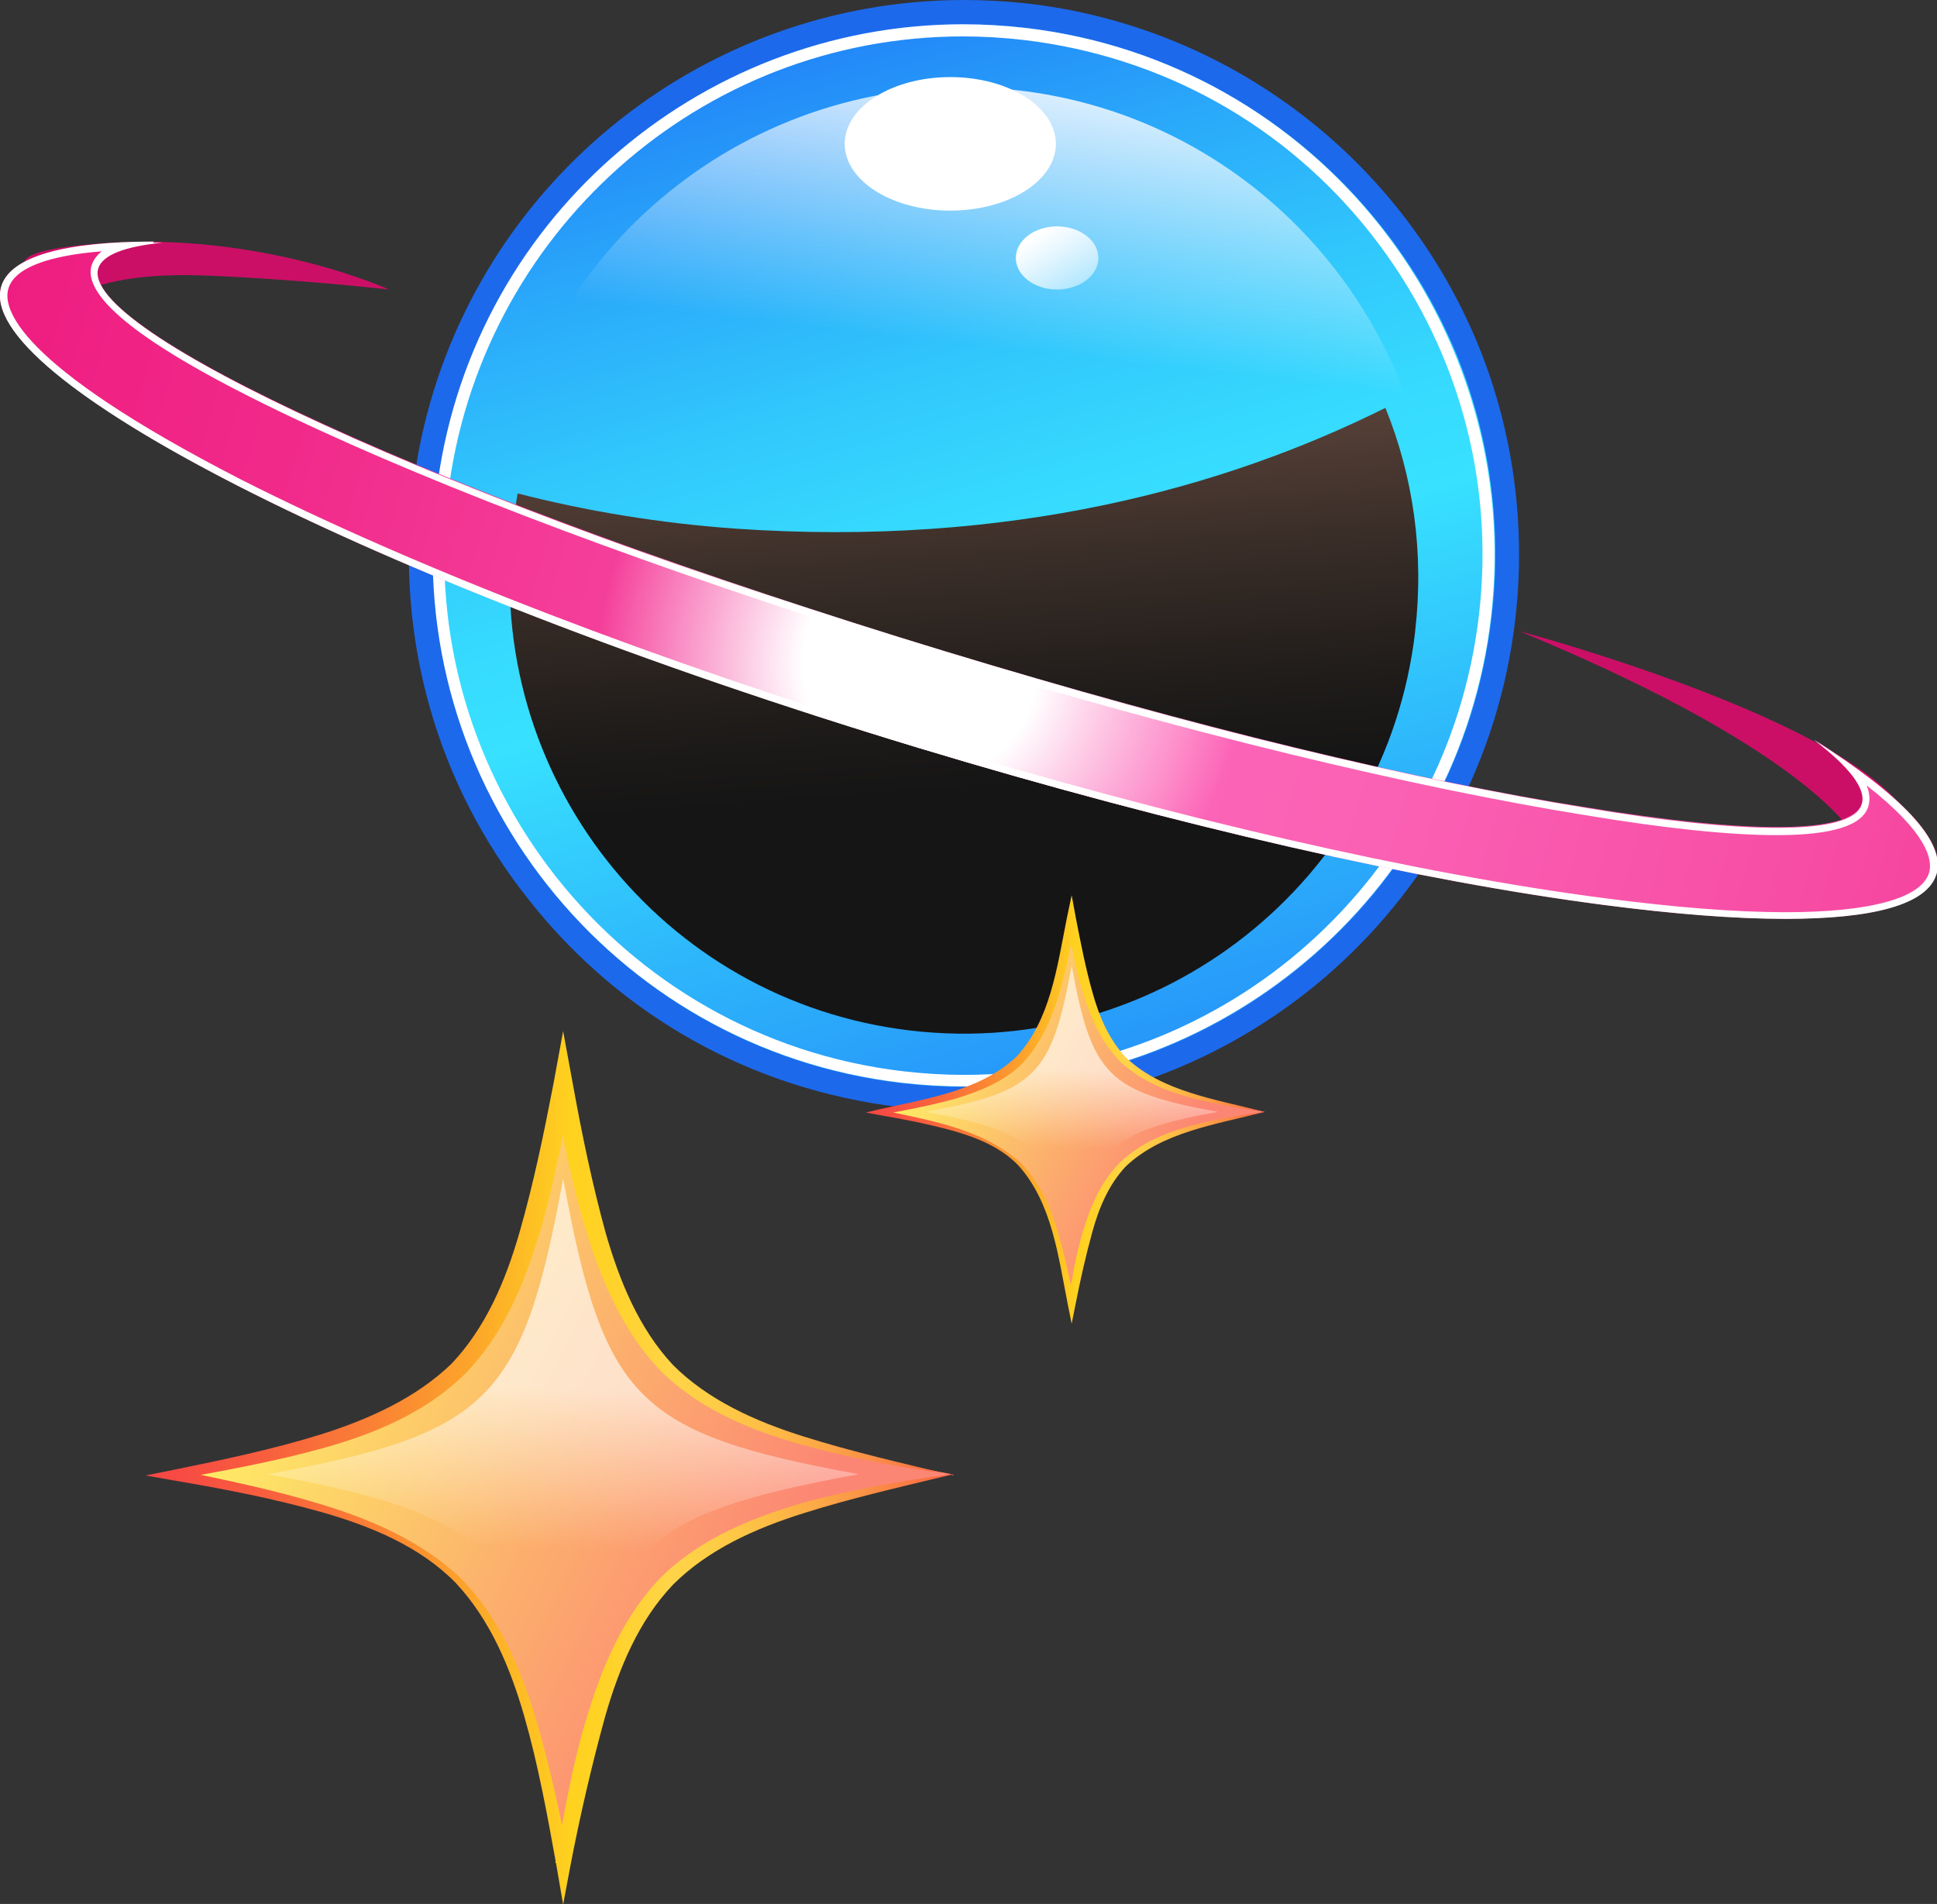 <?xml version="1.0" encoding="UTF-8"?>
<svg xmlns="http://www.w3.org/2000/svg" xmlns:xlink="http://www.w3.org/1999/xlink" viewBox="0 0 31.92 31.37">
  <rect x="0" y="0" width="31.92" height="31.37" fill="#333333" stroke="none"/>
  <defs>
    <style>
      .cls-1 {
        fill: url(#linear-gradient-8);
      }

      .cls-2 {
        fill: url(#linear-gradient-7);
      }

      .cls-3 {
        fill: url(#linear-gradient-6);
      }

      .cls-4 {
        fill: url(#linear-gradient-9);
      }

      .cls-5 {
        fill: url(#linear-gradient);
      }

      .cls-6 {
        isolation: isolate;
      }

      .cls-7 {
        fill: url(#radial-gradient);
      }

      .cls-7, .cls-8, .cls-9, .cls-10, .cls-11, .cls-12, .cls-13 {
        mix-blend-mode: overlay;
      }

      .cls-8 {
        fill: url(#linear-gradient-2);
      }

      .cls-9 {
        fill: url(#linear-gradient-3);
      }

      .cls-10 {
        fill: url(#linear-gradient-4);
      }

      .cls-11 {
        fill: url(#linear-gradient-5);
      }

      .cls-14 {
        fill: #fff;
      }

      .cls-15 {
        fill: url(#linear-gradient-10);
      }

      .cls-16 {
        fill: url(#linear-gradient-11);
      }

      .cls-17 {
        fill: url(#linear-gradient-12);
      }

      .cls-13 {
        opacity: .64;
      }

      .cls-18 {
        fill: #1d69eb;
      }

      .cls-19 {
        fill: #cc0f66;
      }
    </style>
    <linearGradient id="linear-gradient" x1="19.73" y1="22.68" x2="13.14" y2="-.51" gradientUnits="userSpaceOnUse">
      <stop offset="0" stop-color="#207df7"/>
      <stop offset=".09" stop-color="#2183f7"/>
      <stop offset=".22" stop-color="#2696f9"/>
      <stop offset=".36" stop-color="#2db4fb"/>
      <stop offset=".53" stop-color="#37defe"/>
      <stop offset=".54" stop-color="#38e1ff"/>
      <stop offset=".61" stop-color="#36dafe"/>
      <stop offset=".71" stop-color="#31c7fc"/>
      <stop offset=".83" stop-color="#2aa9fa"/>
      <stop offset=".97" stop-color="#207ff7"/>
      <stop offset=".97" stop-color="#207df7"/>
    </linearGradient>
    <linearGradient id="linear-gradient-2" x1="15.51" y1="4.4" x2="16.38" y2="16.38" gradientUnits="userSpaceOnUse">
      <stop offset=".14" stop-color="#674c41"/>
      <stop offset=".39" stop-color="#3c2f29"/>
      <stop offset=".6" stop-color="#1f1c1a"/>
      <stop offset=".72" stop-color="#151515"/>
    </linearGradient>
    <linearGradient id="linear-gradient-3" x1="17.21" y1="-2.33" x2="15.74" y2="10.45" gradientUnits="userSpaceOnUse">
      <stop offset=".23" stop-color="#fff"/>
      <stop offset=".63" stop-color="#fff" stop-opacity="0"/>
    </linearGradient>
    <linearGradient id="linear-gradient-4" x1="16.09" y1="2.99" x2="19.32" y2="7.58" xlink:href="#linear-gradient-3"/>
    <linearGradient id="linear-gradient-5" x1="16.38" y1="2.78" x2="19.61" y2="7.38" xlink:href="#linear-gradient-3"/>
    <linearGradient id="linear-gradient-6" x1="-7.23" y1="3.75" x2="45.32" y2="18.15" gradientUnits="userSpaceOnUse">
      <stop offset="0" stop-color="#ed1177"/>
      <stop offset=".09" stop-color="#ee177c"/>
      <stop offset=".23" stop-color="#f12a8a"/>
      <stop offset=".38" stop-color="#f648a1"/>
      <stop offset=".51" stop-color="#fc66b8"/>
      <stop offset=".59" stop-color="#fa5fb2"/>
      <stop offset=".71" stop-color="#f74ca4"/>
      <stop offset=".86" stop-color="#f22e8d"/>
      <stop offset=".97" stop-color="#ed1177"/>
    </linearGradient>
    <radialGradient id="radial-gradient" cx="15.17" cy="10.95" fx="15.17" fy="10.95" r="8.44" gradientUnits="userSpaceOnUse">
      <stop offset=".23" stop-color="#fff"/>
      <stop offset=".63" stop-color="#fff" stop-opacity="0"/>
    </radialGradient>
    <linearGradient id="linear-gradient-7" x1="4.28" y1="21.81" x2="12.85" y2="26.07" gradientUnits="userSpaceOnUse">
      <stop offset="0" stop-color="#feee64"/>
      <stop offset=".53" stop-color="#fcb46c"/>
      <stop offset="1" stop-color="#fc8674"/>
    </linearGradient>
    <linearGradient id="linear-gradient-8" x1="1.97" y1="24.18" x2="16.57" y2="24.18" gradientUnits="userSpaceOnUse">
      <stop offset="0" stop-color="#f74545"/>
      <stop offset=".07" stop-color="#f74b43"/>
      <stop offset=".16" stop-color="#f85e3e"/>
      <stop offset=".27" stop-color="#fa7c36"/>
      <stop offset=".4" stop-color="#fca62a"/>
      <stop offset=".51" stop-color="#ffd21f"/>
      <stop offset=".54" stop-color="#ffd225"/>
      <stop offset=".59" stop-color="#ffd338"/>
      <stop offset=".62" stop-color="#ffd447"/>
      <stop offset=".67" stop-color="#fecd46"/>
      <stop offset=".74" stop-color="#fdba46"/>
      <stop offset=".82" stop-color="#fb9c46"/>
      <stop offset=".91" stop-color="#f97245"/>
      <stop offset="1" stop-color="#f74545"/>
    </linearGradient>
    <linearGradient id="linear-gradient-9" x1="9.35" y1="21.36" x2="9.17" y2="27.94" xlink:href="#linear-gradient-3"/>
    <linearGradient id="linear-gradient-10" x1="15.19" y1="17.09" x2="19.43" y2="19.2" xlink:href="#linear-gradient-7"/>
    <linearGradient id="linear-gradient-11" x1="14.05" y1="18.27" x2="21.27" y2="18.27" xlink:href="#linear-gradient-8"/>
    <linearGradient id="linear-gradient-12" x1="17.7" y1="16.87" x2="17.61" y2="20.12" xlink:href="#linear-gradient-3"/>
  </defs>
  <g class="cls-6">
    <g id="Layer_2" data-name="Layer 2">
      <g id="Layer_1-2" data-name="Layer 1">
        <g>
          <g>
            <path class="cls-5" d="M15.9,18.1c-.35,0-.7-.02-1.05-.06-4.9-.58-8.42-5.03-7.84-9.93.02-.22.06-.43.1-.64C7.9,3.26,11.6.2,15.89.2c.35,0,.69.02,1.04.06,3.24.38,6.02,2.5,7.26,5.53.56,1.38.76,2.9.59,4.4-.53,4.51-4.35,7.91-8.88,7.91Z"/>
            <path class="cls-18" d="M15.89.4c.34,0,.68.02,1.02.06,3.28.39,5.93,2.54,7.1,5.4.53,1.32.75,2.79.57,4.31-.52,4.45-4.3,7.74-8.68,7.74-.34,0-.68-.02-1.03-.06-4.8-.56-8.23-4.91-7.67-9.71.02-.21.06-.42.1-.63C8.08,3.37,11.71.4,15.89.4M15.89,0h0C11.5,0,7.72,3.13,6.9,7.43c-.04.22-.07.43-.1.66-.28,2.42.39,4.82,1.91,6.73,1.51,1.92,3.68,3.13,6.11,3.42.36.04.72.06,1.08.06,4.63,0,8.53-3.48,9.07-8.09.18-1.54-.03-3.09-.6-4.5C23.11,2.62,20.27.45,16.95.06c-.36-.04-.71-.06-1.07-.06h0Z"/>
          </g>
          <path class="cls-8" d="M23.32,10.41c-.48,4.11-4.2,7.05-8.31,6.57-4.11-.48-7.04-4.2-6.56-8.31.02-.18.05-.36.08-.54,1.13.29,2.33.49,3.59.58,4.51.31,8.06-.67,10.71-1.99.46,1.13.64,2.39.49,3.68Z"/>
          <path class="cls-9" d="M23.56,10.05c-.5,4.24-4.34,7.28-8.57,6.78-4.24-.5-7.27-4.34-6.77-8.57.02-.19.05-.37.08-.55.75-3.94,4.43-6.69,8.49-6.22,2.9.34,5.23,2.25,6.27,4.77.47,1.16.66,2.46.51,3.8Z"/>
          <ellipse class="cls-10" cx="15.66" cy="2.37" rx="1.74" ry="1.1"/>
          <ellipse class="cls-11" cx="17.42" cy="4.25" rx=".68" ry=".52"/>
          <g class="cls-12">
            <path class="cls-14" d="M15.87.4v.2c.33,0,.67.02,1.01.06,2.27.27,4.3,1.4,5.71,3.19s2.05,4.03,1.78,6.3c-.51,4.31-4.15,7.56-8.48,7.56-.33,0-.67-.02-1.01-.06-4.68-.55-8.05-4.81-7.5-9.49C7.9,3.85,11.54.6,15.87.6v-.2M15.87.4c-4.38,0-8.16,3.28-8.68,7.73-.56,4.8,2.87,9.15,7.67,9.71.35.04.69.06,1.03.06,4.38,0,8.16-3.28,8.68-7.73.56-4.8-2.87-9.15-7.67-9.71-.35-.04-.69-.06-1.03-.06h0Z"/>
          </g>
          <g>
            <path class="cls-19" d="M1.38,4.81s.51-.33,2.02-.27,3.01.23,3.01.23c0,0-2.1-.96-4.75-.76s-.29.79-.29.79Z"/>
            <path class="cls-19" d="M25.04,10.4c4.94,2.04,5.56,3.44,5.56,3.44l.79-.48c-1.09-1.56-6.35-2.96-6.35-2.96Z"/>
            <path class="cls-3" d="M31.9,14.41c-.24.78-2.32.91-5.47.5-3.01-.39-7-1.29-11.3-2.59-4.51-1.37-8.48-2.92-11.22-4.32C1.29,6.65-.2,5.46.02,4.72c.15-.51,1.11-.75,2.65-.73-.6.06-.98.2-1.05.42-.16.52,1.27,1.46,3.72,2.58,2.53,1.16,6.15,2.5,10.23,3.74,4.07,1.24,7.82,2.14,10.56,2.57,2.67.44,4.39.45,4.55-.06.08-.25-.21-.61-.79-1.06,1.43.91,2.19,1.68,2.02,2.22Z"/>
            <path class="cls-7" d="M26.43,14.91c-3.01-.39-7-1.29-11.3-2.59-4.51-1.37-8.48-2.92-11.22-4.32.45-.35.93-.68,1.43-1.01,2.53,1.16,6.15,2.5,10.23,3.74,4.07,1.24,7.82,2.14,10.56,2.57.14.54.24,1.08.29,1.61Z"/>
            <g class="cls-12">
              <path class="cls-14" d="M1.69,4.13c-.09.07-.15.15-.18.24-.18.58,1.09,1.5,3.78,2.73,2.64,1.21,6.28,2.54,10.25,3.75,3.96,1.21,7.72,2.12,10.58,2.58,1.32.22,2.38.33,3.16.33.92,0,1.42-.16,1.51-.48.03-.1.02-.22-.03-.34,1.01.79,1.09,1.23,1.03,1.44-.13.42-.97.65-2.37.65-.82,0-1.82-.08-2.97-.23-3.09-.4-7.1-1.32-11.28-2.59-4.36-1.32-8.34-2.86-11.2-4.31C.23,5.98.04,5.06.14,4.75c.1-.33.64-.54,1.55-.61M2.53,3.98C1.08,3.98.17,4.22.02,4.72c-.22.75,1.27,1.94,3.89,3.28,2.74,1.4,6.71,2.96,11.22,4.32,4.3,1.3,8.29,2.2,11.3,2.59,1.15.15,2.16.23,2.99.23,1.44,0,2.33-.23,2.49-.73.17-.54-.59-1.32-2.02-2.22.58.44.87.81.79,1.06-.08.27-.58.39-1.4.39-.78,0-1.85-.11-3.15-.33-2.74-.44-6.49-1.33-10.56-2.57-4.08-1.24-7.71-2.58-10.23-3.74-2.45-1.12-3.88-2.07-3.72-2.58.07-.22.44-.36,1.05-.42-.05,0-.09,0-.14,0h0Z"/>
            </g>
          </g>
        </g>
        <g>
          <g>
            <path class="cls-2" d="M15.69,24.29c-4.81.89-5.53,1.6-6.42,6.42-.89-4.81-1.6-5.53-6.42-6.42,4.81-.89,5.53-1.6,6.42-6.42.89,4.81,1.6,5.53,6.42,6.42Z"/>
            <path class="cls-1" d="M15.71,24.29c-.83.2-1.67.39-2.46.64-.8.25-1.58.6-2.16,1.18-.57.6-.89,1.38-1.12,2.18-.22.8-.41,1.62-.57,2.45l-.12.64-.11-.64c-.15-.83-.3-1.66-.53-2.46-.23-.8-.56-1.59-1.13-2.2-.59-.6-1.39-.93-2.19-1.16-.81-.23-1.64-.39-2.47-.53l-.45-.08.45-.09c.83-.17,1.65-.34,2.45-.59.79-.25,1.56-.6,2.14-1.16.56-.59.89-1.36,1.12-2.16.23-.8.4-1.62.56-2.45l.16-.87.16.87c.15.83.32,1.65.54,2.45.23.8.55,1.58,1.11,2.18.58.58,1.36.93,2.16,1.18.79.25,1.63.44,2.46.64ZM15.68,24.29c-.83-.11-1.65-.26-2.48-.49-.81-.23-1.63-.56-2.27-1.17-.62-.62-.98-1.44-1.24-2.25-.26-.82-.41-1.65-.58-2.48h.32c-.16.83-.31,1.67-.56,2.49-.25.81-.6,1.64-1.23,2.27-.64.62-1.47.96-2.28,1.19-.82.23-1.66.38-2.49.53v-.17c.83.17,1.66.34,2.47.59.81.25,1.61.6,2.24,1.19.61.61.97,1.42,1.22,2.23.25.81.42,1.64.59,2.47h-.24c.15-.83.29-1.67.55-2.49.25-.81.61-1.63,1.23-2.25.64-.61,1.46-.94,2.27-1.18.83-.23,1.65-.37,2.48-.48Z"/>
          </g>
          <g class="cls-13">
            <path class="cls-4" d="M14.15,24.29c-3.65.67-4.2,1.22-4.87,4.87-.67-3.65-1.22-4.2-4.87-4.87,3.65-.67,4.2-1.22,4.87-4.87.67,3.65,1.22,4.2,4.87,4.87Z"/>
          </g>
        </g>
        <g>
          <g>
            <path class="cls-15" d="M20.84,18.32c-2.38.44-2.74.79-3.18,3.18-.44-2.38-.79-2.74-3.18-3.18,2.38-.44,2.74-.79,3.18-3.18.44,2.38.79,2.74,3.18,3.18Z"/>
            <path class="cls-16" d="M20.84,18.32c-.81.21-1.69.33-2.29.9-.28.3-.44.68-.55,1.08-.11.4-.2.8-.28,1.21l-.06.3-.06-.3c-.16-.8-.26-1.69-.82-2.31-.29-.3-.69-.46-1.08-.57-.4-.11-.81-.19-1.22-.26l-.21-.04.21-.05c.8-.18,1.68-.31,2.27-.87.56-.6.67-1.48.83-2.28l.08-.38.07.38c.08.41.16.82.27,1.21.11.4.27.78.55,1.08.6.57,1.48.69,2.29.9ZM20.83,18.32c-.41-.06-.82-.13-1.23-.24-.4-.11-.81-.28-1.13-.58-.31-.31-.49-.71-.61-1.11-.13-.4-.2-.82-.28-1.23h.15c-.08.41-.16.82-.28,1.23-.12.4-.3.81-.6,1.13-.31.31-.73.47-1.13.59-.41.11-.82.19-1.23.26v-.09c.81.18,1.68.3,2.33.88.3.3.48.7.6,1.1.12.4.21.81.29,1.22h-.12c.08-.41.14-.83.27-1.23.12-.4.3-.81.61-1.11.32-.3.72-.47,1.12-.58.41-.12.81-.18,1.23-.24Z"/>
          </g>
          <g class="cls-13">
            <path class="cls-17" d="M20.07,18.32c-1.81.33-2.08.6-2.41,2.41-.33-1.81-.6-2.08-2.41-2.41,1.81-.33,2.08-.6,2.41-2.41.33,1.81.6,2.08,2.41,2.41Z"/>
          </g>
        </g>
      </g>
    </g>
  </g>
</svg>